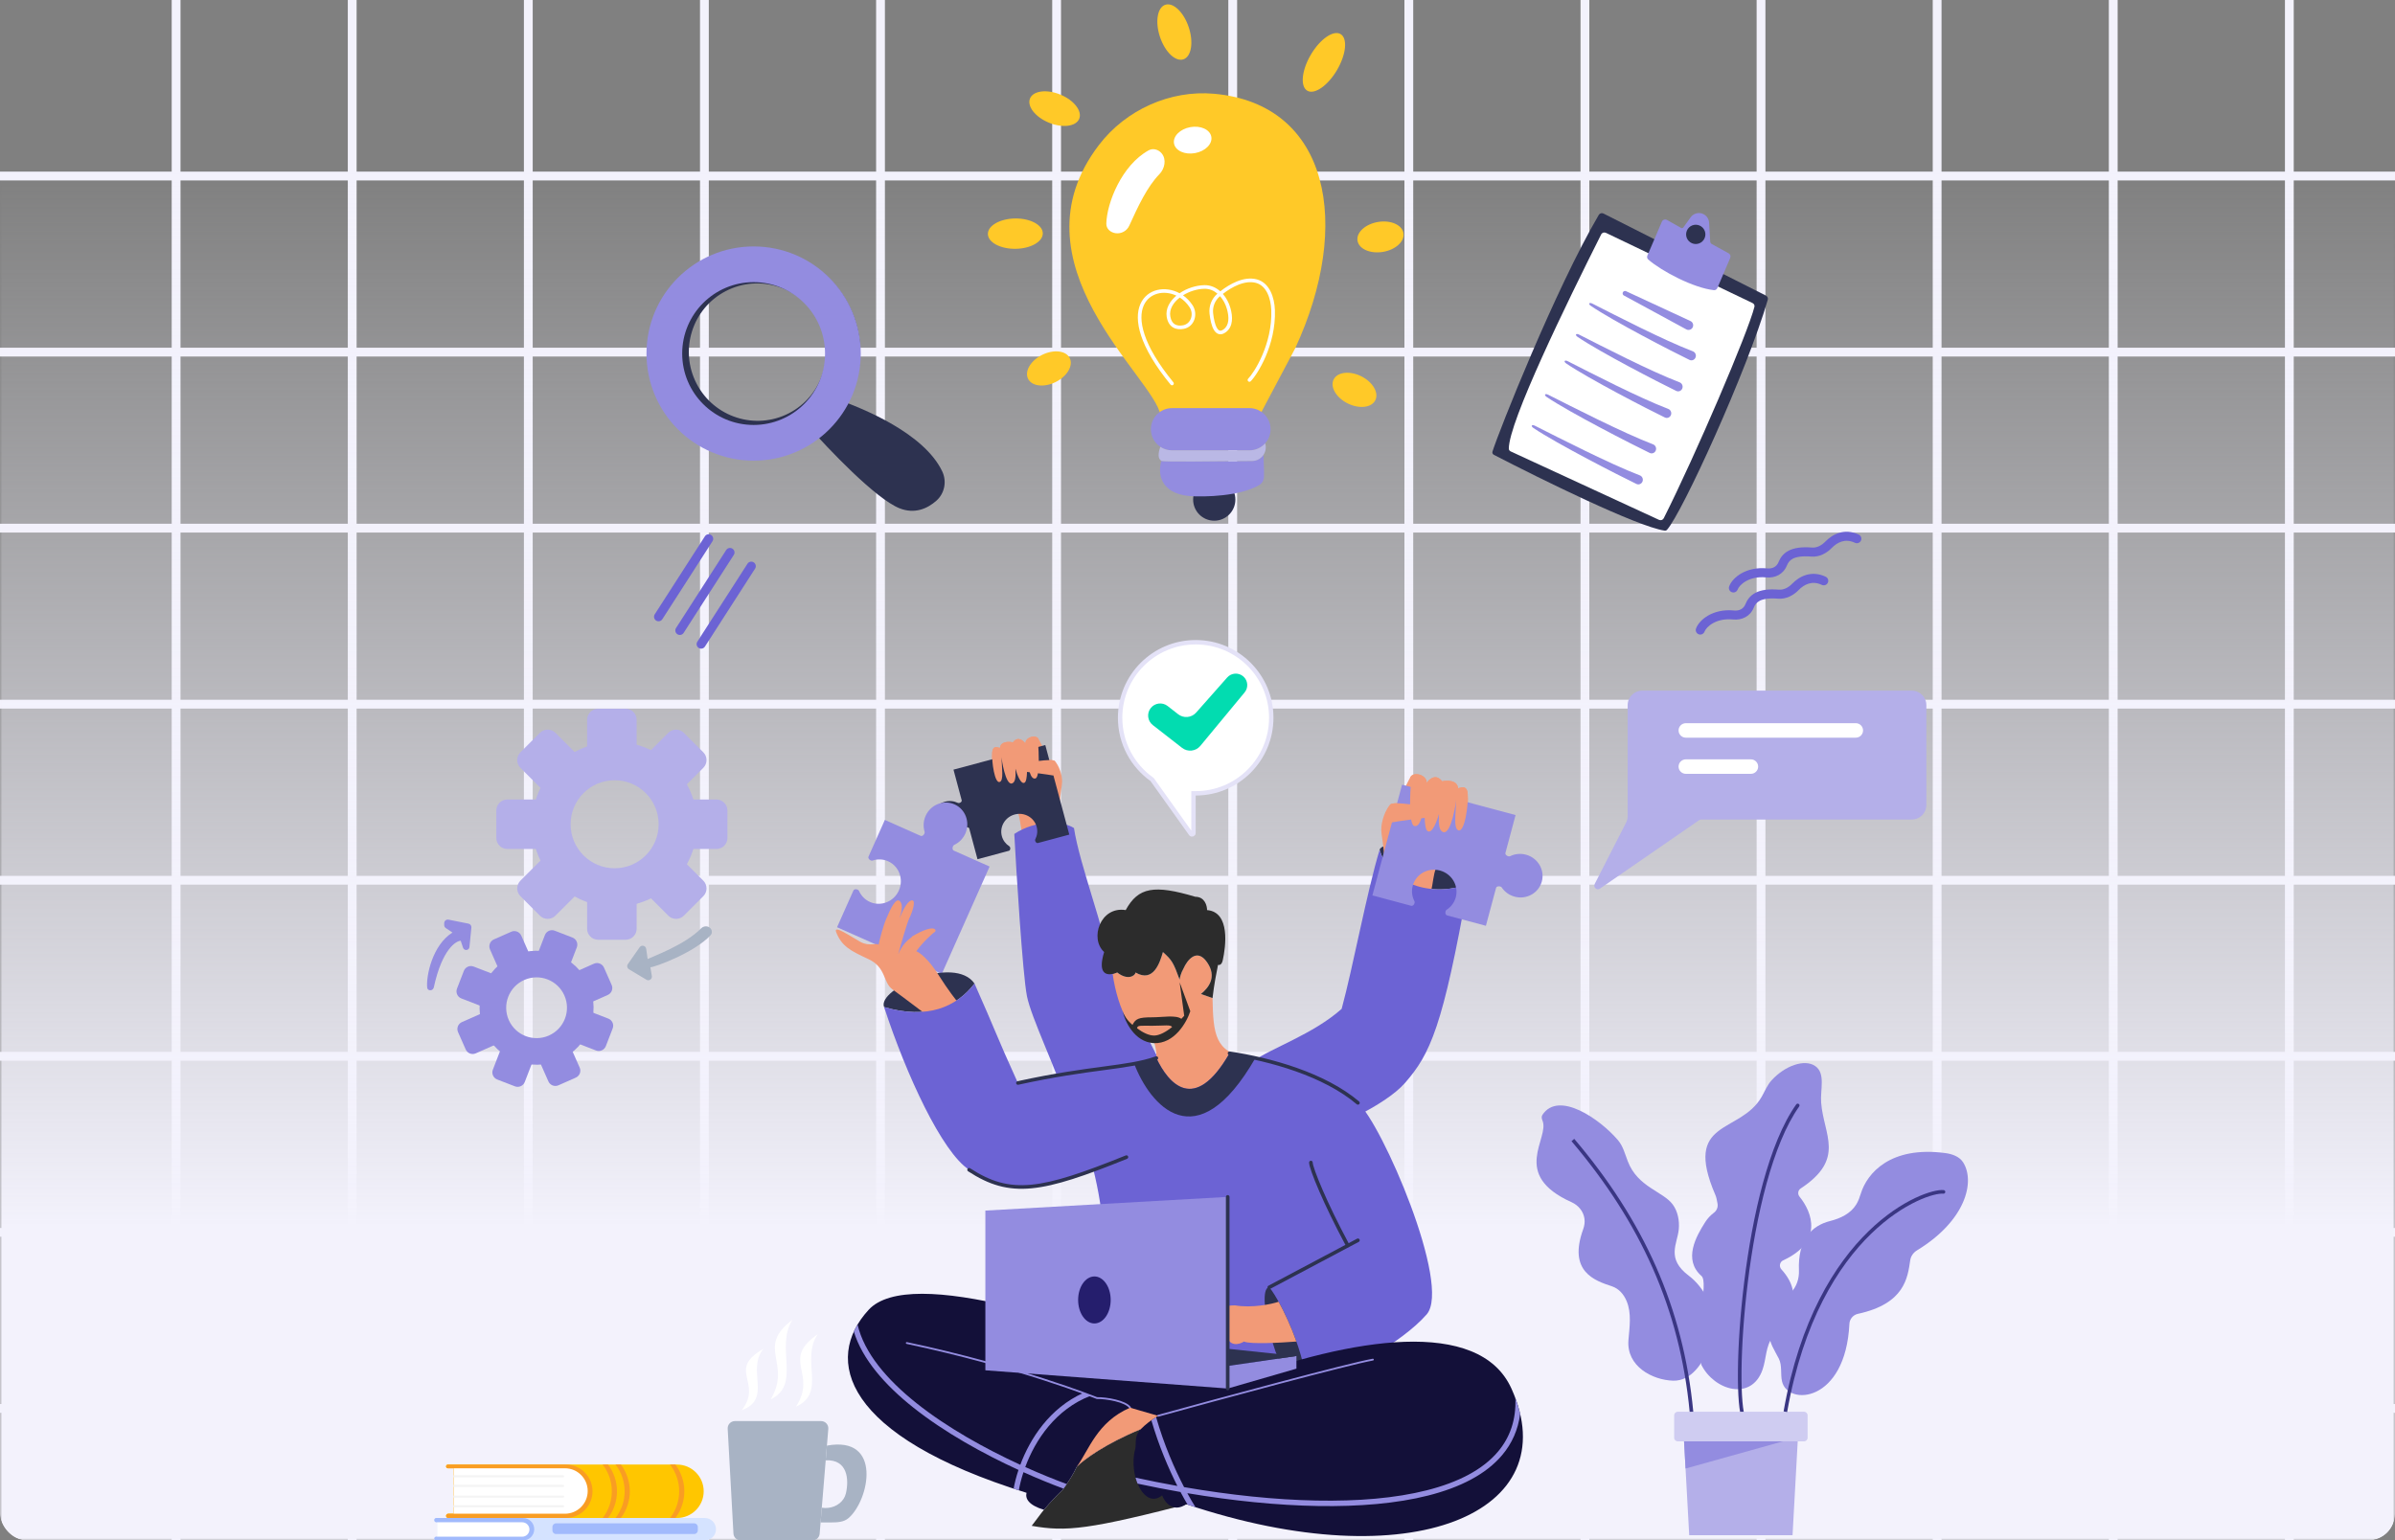<svg width="544" height="350" viewBox="0 0 544 350" fill="none" xmlns="http://www.w3.org/2000/svg">
<rect x="0" y="0" width="544" height="350" fill="#808080" stroke="none"/>
<g clip-path="url(#clip0_1_713)">
<path d="M40 0V350" stroke="#F3F2FC" stroke-width="2" stroke-linejoin="round"/>
<path d="M80 0V350" stroke="#F3F2FC" stroke-width="2" stroke-linejoin="round"/>
<path d="M120 0V350" stroke="#F3F2FC" stroke-width="2" stroke-linejoin="round"/>
<path d="M160 0V350" stroke="#F3F2FC" stroke-width="2" stroke-linejoin="round"/>
<path d="M200 0V350" stroke="#F3F2FC" stroke-width="2" stroke-linejoin="round"/>
<path d="M240 0V350" stroke="#F3F2FC" stroke-width="2" stroke-linejoin="round"/>
<path d="M280 0V350" stroke="#F3F2FC" stroke-width="2" stroke-linejoin="round"/>
<path d="M320 0V350" stroke="#F3F2FC" stroke-width="2" stroke-linejoin="round"/>
<path d="M360 0V350" stroke="#F3F2FC" stroke-width="2" stroke-linejoin="round"/>
<path d="M400 0V350" stroke="#F3F2FC" stroke-width="2" stroke-linejoin="round"/>
<path d="M440 0V350" stroke="#F3F2FC" stroke-width="2" stroke-linejoin="round"/>
<path d="M480 0V350" stroke="#F3F2FC" stroke-width="2" stroke-linejoin="round"/>
<path d="M520 0V350" stroke="#F3F2FC" stroke-width="2" stroke-linejoin="round"/>
<path d="M0 40H544" stroke="#F3F2FC" stroke-width="2" stroke-linejoin="round"/>
<path d="M0 80H544" stroke="#F3F2FC" stroke-width="2" stroke-linejoin="round"/>
<path d="M0 120H544" stroke="#F3F2FC" stroke-width="2" stroke-linejoin="round"/>
<path d="M0 160H544" stroke="#F3F2FC" stroke-width="2" stroke-linejoin="round"/>
<path d="M0 200H544" stroke="#F3F2FC" stroke-width="2" stroke-linejoin="round"/>
<path d="M0 240H544" stroke="#F3F2FC" stroke-width="2" stroke-linejoin="round"/>
<path d="M0 280H544" stroke="#F3F2FC" stroke-width="2" stroke-linejoin="round"/>
<path d="M0 320H544" stroke="#F3F2FC" stroke-width="2" stroke-linejoin="round"/>
<mask id="mask0_1_713" style="mask-type:alpha" maskUnits="userSpaceOnUse" x="0" y="0" width="544" height="350">
<rect width="544" height="350" fill="white"/>
</mask>
<g mask="url(#mask0_1_713)">
<rect width="544" height="350" fill="url(#paint0_linear_1_713)"/>
</g>
<path d="M241.249 177.643C241.217 179.447 239.562 184.812 242.331 188.871C237.451 193.456 234.202 192.907 233.187 192.059C231.15 187.963 232.269 184.538 230.094 183.475C228.354 182.625 227.056 180.049 226.625 178.868C225.417 179.491 225.215 172.961 225.37 170.974C225.525 168.988 227.021 170.083 227.144 169.9C227.298 168.423 229.165 168.461 230.079 168.665C231.19 167.17 232.427 168.236 232.906 168.955C232.853 167.473 235.258 166.829 235.878 167.86C236.315 168.586 237.517 171.106 238.261 172.697C238.948 172.687 239.463 172.761 239.656 172.982C240.399 173.831 241.281 175.839 241.249 177.643Z" fill="#F29A77"/>
<path d="M252.16 219.362C253.146 221.334 258.869 232.078 262.84 240.02C257.582 250.208 247.23 251.933 242.711 251.522C239.836 242.759 234.249 231.275 233.263 226.346C232.277 221.416 230.798 197.289 230.387 189.479C235.317 186.206 241.479 186.499 243.944 188.142C245.176 196.358 250.927 211.147 252.16 219.362Z" fill="#6C63D4"/>
<path d="M313.369 193.072C315.833 201.699 326.514 203.753 333.498 200.8C336.455 197.124 314.601 189.375 313.369 193.072Z" fill="#2D3250"/>
<path d="M237.427 169.282L216.575 174.869L218.441 181.83C218.541 182.206 217.911 182.588 217.555 182.415C216.696 181.998 215.679 181.878 214.672 182.147C212.488 182.732 211.181 184.935 211.752 187.066C212.323 189.197 214.556 190.45 216.74 189.865C217.747 189.596 218.567 188.983 219.103 188.192C219.325 187.864 220.062 187.879 220.162 188.256L222.028 195.217L229.161 193.305C229.547 193.202 229.571 192.48 229.24 192.267C228.438 191.752 227.822 190.956 227.559 189.974C226.988 187.843 228.295 185.641 230.479 185.056C232.664 184.471 234.897 185.724 235.468 187.855C235.731 188.837 235.596 189.834 235.159 190.681C234.979 191.031 235.36 191.644 235.746 191.541L242.879 189.629L237.427 169.282Z" fill="#2D3250"/>
<path d="M233.787 175.452C233.609 175.432 233.439 175.408 233.277 175.382C233.239 176.627 233.088 177.626 232.708 177.837C231.869 178.301 230.985 175.904 230.647 174.648C230.744 176.506 230.653 177.789 229.832 178.009C228.389 178.395 227.497 172.499 227.486 172.053C227.562 174.62 227.986 177.209 227.144 177.643C225.936 178.266 225.214 172.961 225.369 170.974C225.524 168.988 227.021 170.083 227.144 169.9C227.298 168.423 229.164 168.461 230.078 168.665C231.19 167.17 232.426 168.236 232.906 168.955C232.852 167.473 235.257 166.829 235.877 167.859C235.84 168.128 235.768 168.689 235.781 168.783C235.879 169.871 235.962 171.433 235.953 172.895C236.792 172.79 237.605 172.706 238.261 172.697C238.948 172.687 239.463 172.761 239.656 172.982L239.319 176.215C239.086 176.17 238.61 176.09 237.895 175.985C237.331 175.901 236.619 175.802 235.76 175.692C235.642 176.354 235.462 176.799 235.198 176.87C234.629 177.023 234.22 176.52 233.886 175.464C233.853 175.46 233.82 175.456 233.787 175.452Z" fill="#F29A77"/>
<path d="M313.741 188.621C313.781 190.851 315.827 197.484 312.403 202.503C318.437 208.172 322.454 207.492 323.709 206.444C326.228 201.38 324.844 197.146 327.533 195.831C329.685 194.78 331.289 191.596 331.822 190.135C333.315 190.905 333.566 182.832 333.374 180.376C333.183 177.919 331.332 179.273 331.18 179.048C330.99 177.221 328.682 177.268 327.552 177.521C326.178 175.672 324.649 176.989 324.057 177.879C324.123 176.047 321.149 175.25 320.382 176.524C319.842 177.423 318.355 180.539 317.436 182.505C316.586 182.494 315.949 182.585 315.71 182.858C314.792 183.907 313.702 186.39 313.741 188.621Z" fill="#F29A77"/>
<path d="M304.742 229.222C298.201 235.048 288.672 238.152 284.613 241.135L296.937 258.388C302.414 256.471 314.519 251.322 319.12 246.064C324.871 239.491 327.746 233.33 333.498 200.8C326.514 203.753 315.833 201.699 313.369 193.072C310.493 202.52 307.316 219.773 304.742 229.222Z" fill="#6C63D4"/>
<path d="M213.922 221.267L224.778 196.884L216.639 193.26C216.198 193.064 216.322 192.161 216.765 191.954C217.835 191.452 218.742 190.569 219.266 189.392C220.403 186.838 219.304 183.868 216.812 182.759C214.32 181.649 211.378 182.82 210.241 185.374C209.717 186.551 209.667 187.816 210.01 188.946C210.152 189.414 209.564 190.11 209.124 189.914L200.985 186.29L197.271 194.631C197.07 195.082 197.745 195.667 198.207 195.515C199.326 195.145 200.57 195.173 201.718 195.684C204.21 196.793 205.309 199.763 204.172 202.317C203.035 204.871 200.092 206.042 197.6 204.933C196.452 204.421 195.6 203.515 195.125 202.437C194.929 201.991 194.043 201.881 193.843 202.332L190.129 210.673L213.922 221.267Z" fill="#938CE0"/>
<path d="M318.466 178.283L344.247 185.191L341.941 193.797C341.816 194.262 342.596 194.734 343.035 194.521C344.099 194.005 345.356 193.856 346.6 194.189C349.3 194.913 350.917 197.636 350.211 200.271C349.505 202.906 346.744 204.455 344.043 203.732C342.799 203.398 341.785 202.641 341.122 201.663C340.848 201.258 339.937 201.277 339.812 201.742L337.506 210.348L328.687 207.985C328.21 207.857 328.179 206.965 328.589 206.702C329.58 206.065 330.342 205.081 330.667 203.867C331.373 201.232 329.757 198.509 327.056 197.786C324.356 197.062 321.594 198.612 320.888 201.247C320.563 202.461 320.731 203.694 321.27 204.741C321.494 205.174 321.021 205.931 320.544 205.803L311.725 203.44L318.466 178.283Z" fill="#938CE0"/>
<path d="M221.35 223.471C217.242 228.811 210.669 231.687 200.81 228.811C199.167 224.703 216.831 216.898 221.35 223.471Z" fill="#2D3250"/>
<path d="M207.177 212.76C212.571 209.587 212.889 211.491 212.254 211.808C211.87 212 209.511 214.168 208.129 216.131C208.831 216.382 210.807 217.786 213.091 221.391C215.376 224.997 217.216 227.336 217.851 228.055C213.536 231.354 213.091 231.276 211.901 231.687C210.632 230.735 204.956 226.404 202.735 224.817C200.514 223.231 201.351 219.805 197.227 217.901C193.102 215.997 191.198 214.981 189.929 211.808C189.171 209.914 193.468 212.942 195.47 214.022C197.492 215.114 199.139 214.135 199.562 214.664C199.879 213.183 200.59 210.412 201.351 208.635C202.303 206.414 203.572 203.623 204.524 204.892C205.126 205.694 204.777 207.342 204.291 208.676C205.386 206.092 206.327 204.575 207.177 204.575C208.129 204.575 207.177 207.366 206.543 208.635C206.035 209.651 204.639 214.558 204.004 216.885C205.273 213.712 207.177 213.077 207.177 212.76Z" fill="#F29A77"/>
<path d="M268.83 220.027C269.647 218.167 271.859 215.284 274.175 218.632C276.473 221.954 274.561 224.397 272.784 225.845L275.413 226.769C275.575 234.973 275.986 239.081 283.38 240.313C276.789 251.287 265.305 252.637 261.197 241.546C263.793 241.956 262.15 236.766 262.15 236.766C257.436 236.766 253.842 229.215 252.73 221.285C253.101 221.21 253.464 221.088 253.776 220.957C256.092 222.817 257.849 221.732 257.924 220.957C262.021 223.375 263.476 218.632 264.144 216.307C266.218 218.167 266.515 218.679 267.94 222.585C267.971 222.197 268.194 221.143 268.83 220.027Z" fill="#F29A77"/>
<path d="M267.945 223.19L270.364 229.756C269.558 232.258 266.77 237.212 262.07 237.014C257.646 236.737 255.509 232.06 254.993 229.756C255.248 230.594 255.923 231.724 257.232 232.867C257.923 231.484 258.614 231.139 261.724 231.139C264.087 231.139 267.052 230.563 268.333 231.484C268.58 231.233 268.799 230.999 268.982 230.793L267.945 223.19Z" fill="#2C2C2C"/>
<path d="M258.269 233.626C259.512 234.574 260.919 235.286 262.15 235.286C263.378 235.286 264.883 234.413 266.217 233.375C265.987 232.745 264.49 233.062 261.725 233.062C258.96 233.062 258.384 232.912 258.269 233.626Z" fill="#F29A77"/>
<path d="M274.175 218.633C271.859 215.285 269.647 218.168 268.831 220.028C268.194 221.143 267.972 222.197 267.94 222.585C266.515 218.679 266.218 218.168 264.145 216.308C263.476 218.633 262.021 223.375 257.924 220.957C257.85 221.732 256.093 222.817 253.777 220.957C253.464 221.088 253.102 221.211 252.73 221.285C251.119 221.609 249.346 221.032 250.794 216.308C247.454 213.285 249.903 205.846 255.693 206.776C258.543 201.568 262.151 200.963 271.503 203.753C273.641 203.753 274.175 205.768 274.175 206.776C279.519 207.241 278.406 215.145 277.738 218.168C277.542 219.057 277.138 219.324 276.658 219.236C276.293 221.038 275.769 223.677 275.413 226.77L272.784 225.845C274.561 224.397 276.473 221.955 274.175 218.633Z" fill="#2C2C2C"/>
<path d="M324.05 298.645C329.801 292.073 313.78 255.101 308.439 250.583C300.759 244.084 288.561 240.708 279.272 239.311C271.288 253.224 265.372 246.164 262.657 240.399C255.857 242.778 248.052 242.367 231.209 246.064C226.178 234.996 226.28 234.562 221.35 223.47C217.242 228.811 210.669 231.686 200.81 228.811C205.876 244.284 213.962 261.768 220.118 265.782C228.231 271.073 234.527 270.912 248.371 265.818C250.461 274.338 252.775 288.511 247.23 299.878C244.765 301.932 244.355 303.575 245.998 305.629C246.135 305.903 246.08 306.615 244.765 307.272C243.122 308.093 240.657 308.093 243.944 310.147C247.23 312.201 275.575 312.201 280.505 317.542L296.107 310.484C296.494 312.348 296.668 314.07 296.526 315.488C305.433 312.024 318.298 305.218 324.05 298.645Z" fill="#6C63D4"/>
<path d="M262.657 240.399C265.372 246.164 271.287 253.224 279.272 239.311C281.134 239.591 283.113 239.951 285.149 240.399C271.677 263.798 261.185 251.014 257.622 241.698C259.424 241.358 261.068 240.955 262.657 240.399Z" fill="#2D3250"/>
<path d="M288.31 292.483C291.049 295.77 297.184 308.915 296.525 315.488C290.897 317.542 284.735 292.483 288.31 292.483Z" fill="#2D3250"/>
<path fill-rule="evenodd" clip-rule="evenodd" d="M278.866 239.25C278.9 239.026 279.109 238.871 279.333 238.905C288.642 240.305 300.935 243.695 308.705 250.269C308.878 250.416 308.899 250.675 308.753 250.848C308.606 251.021 308.347 251.043 308.174 250.896C300.583 244.473 288.48 241.111 279.211 239.717C278.987 239.684 278.832 239.475 278.866 239.25ZM263.045 240.263C263.12 240.477 263.007 240.712 262.793 240.787C259.345 241.993 255.649 242.489 250.754 243.144L250.69 243.153C245.796 243.808 239.665 244.628 231.297 246.465C231.076 246.514 230.857 246.374 230.808 246.152C230.759 245.93 230.899 245.711 231.121 245.663C239.522 243.819 245.68 242.994 250.578 242.339L250.645 242.33C255.562 241.672 259.169 241.184 262.522 240.011C262.736 239.936 262.97 240.049 263.045 240.263ZM256.238 262.752C256.323 262.963 256.221 263.202 256.011 263.287C246.363 267.187 239.738 269.471 234.329 269.991C228.881 270.514 224.681 269.249 219.893 266.126C219.703 266.002 219.649 265.748 219.773 265.557C219.897 265.367 220.152 265.314 220.342 265.438C225.002 268.477 229.018 269.676 234.251 269.173C239.523 268.666 246.043 266.43 255.703 262.526C255.913 262.44 256.153 262.542 256.238 262.752ZM297.758 263.728C297.985 263.728 298.169 263.912 298.169 264.139C298.169 264.243 298.206 264.467 298.306 264.833C298.403 265.187 298.549 265.641 298.742 266.186C299.13 267.276 299.704 268.715 300.446 270.425C301.85 273.66 303.852 277.852 306.322 282.461L308.247 281.44C308.447 281.334 308.696 281.41 308.802 281.61C308.908 281.811 308.832 282.059 308.632 282.166L306.711 283.185L305.985 283.57L288.503 292.846C288.302 292.953 288.054 292.876 287.947 292.676C287.841 292.475 287.917 292.227 288.118 292.12L305.596 282.846C303.117 278.219 301.106 274.008 299.692 270.752C298.945 269.031 298.364 267.574 297.968 266.461C297.771 265.905 297.618 265.43 297.514 265.05C297.413 264.681 297.348 264.363 297.348 264.139C297.348 263.912 297.532 263.728 297.758 263.728Z" fill="#2D3250"/>
<path d="M280.505 296.591C284.449 297.249 288.762 296.318 290.426 295.77C291.774 298.21 293.281 301.482 294.467 304.807C291.045 305.081 283.873 305.465 282.559 304.807C281.463 305.519 279.108 306.155 278.451 303C276.585 303.766 273.889 307.045 272.7 306.451C271.057 305.629 271.878 296.591 280.505 296.591Z" fill="#F29A77"/>
<path d="M271.773 341.226C247.219 347.595 242.19 348.071 234.339 346.68C234.966 345.897 236.508 343.757 237.117 343.038C238.607 341.276 240.03 339.766 241.407 338.456C242.703 336.679 243.844 334.878 244.58 333.254C246.148 331.67 251.02 328.055 259.115 324.725C259.115 326.088 258.481 327.77 258.481 328.434C257.687 333.958 265.575 338.888 271.773 341.226Z" fill="#2C2C2C"/>
<path d="M343.3 315.478C356.038 343.606 320.786 358.991 269.448 341.76C266.424 343.827 264.535 341.286 263.969 339.757C259.999 343.038 256.155 335.223 257.896 329.031C258.102 327.6 257.653 326.232 259.115 324.725C251.019 328.055 246.147 331.67 244.58 333.254C243.843 334.878 242.702 336.678 241.406 338.456C240.029 339.766 238.606 341.276 237.116 343.038C233.602 341.969 232.845 340.478 233.164 339.176C191.514 326.229 186.941 308.874 197.299 297.605C206.667 287.413 246.44 300.457 280.183 313.894C306.945 303.967 335.944 299.234 343.3 315.478Z" fill="#131039"/>
<path fill-rule="evenodd" clip-rule="evenodd" d="M205.76 305.099C205.783 304.988 205.892 304.917 206.003 304.941C218.811 307.656 229.617 310.786 237.22 313.238C241.022 314.464 244.024 315.521 246.075 316.271C247.101 316.646 247.889 316.944 248.422 317.149C248.688 317.251 248.89 317.33 249.025 317.384C249.093 317.41 249.144 317.431 249.178 317.444L249.191 317.45C250.261 317.431 251.89 317.61 253.382 317.975C254.139 318.161 254.868 318.396 255.475 318.682C256.077 318.965 256.583 319.309 256.865 319.725C256.929 319.819 256.904 319.947 256.81 320.011C256.716 320.074 256.589 320.05 256.525 319.956C256.305 319.631 255.879 319.326 255.3 319.053C254.726 318.783 254.026 318.556 253.285 318.374C251.801 318.011 250.185 317.838 249.158 317.861L249.116 317.862L249.077 317.846L249.154 317.656C249.077 317.846 249.077 317.846 249.077 317.846L249.064 317.841L249.026 317.826C248.993 317.813 248.942 317.793 248.875 317.766C248.74 317.713 248.539 317.634 248.274 317.532C247.744 317.328 246.958 317.031 245.934 316.657C243.887 315.908 240.89 314.853 237.094 313.629C229.501 311.181 218.71 308.054 205.918 305.343C205.807 305.319 205.736 305.21 205.76 305.099ZM312.05 308.88C312.07 308.992 311.995 309.098 311.883 309.118C306.309 310.101 277.046 318.032 263.098 321.878C262.988 321.908 262.875 321.844 262.845 321.735C262.815 321.625 262.879 321.512 262.989 321.482C276.921 317.64 306.213 309.701 311.812 308.713C311.924 308.694 312.03 308.768 312.05 308.88Z" fill="#938CE0"/>
<path d="M208.182 318.818C215.178 324.39 223.834 329.176 231.751 332.814C233.986 326.821 238.43 319.935 246.062 316.485C246.731 316.729 247.297 316.941 247.755 317.114C239.753 320.2 235.147 327.184 232.875 333.325C236.243 334.84 239.448 336.138 242.298 337.191C242.062 337.538 241.818 337.886 241.567 338.234C238.795 337.202 235.706 335.947 232.468 334.493C231.981 335.974 231.636 337.376 231.414 338.624C231.016 338.495 230.622 338.367 230.231 338.238C230.471 336.935 230.836 335.492 231.339 333.981C223.343 330.314 214.546 325.462 207.415 319.782C201.014 314.685 195.874 308.855 193.941 302.548C194.19 302.006 194.472 301.472 194.785 300.947C196.269 307.346 201.398 313.415 208.182 318.818Z" fill="#938CE0"/>
<path d="M324.391 339.799C310.149 343.407 290.223 342.72 269.684 339.261C270.366 340.509 270.999 341.58 271.548 342.451L271.497 342.434C270.914 342.247 270.33 342.056 269.744 341.86C269.245 341.019 268.705 340.06 268.141 338.997C264.898 338.43 261.641 337.794 258.39 337.097C258.212 336.668 258.057 336.212 257.926 335.736C261.093 336.425 264.266 337.054 267.427 337.619C265.428 333.669 263.217 328.521 261.518 322.689C261.856 322.447 262.213 322.205 262.591 321.963C264.398 328.282 266.829 333.814 268.95 337.886C289.759 341.472 309.877 342.204 324.088 338.605C331.227 336.796 336.805 333.913 340.254 329.821C342.965 326.605 344.401 322.596 344.202 317.66C344.655 318.875 345.017 320.064 345.288 321.225C344.83 324.853 343.422 327.975 341.196 330.615C337.514 334.983 331.657 337.959 324.391 339.799Z" fill="#938CE0"/>
<path d="M259.115 324.725C251.019 328.055 246.148 331.67 244.58 333.254C247.302 329.55 249.154 323.068 256.695 319.84L263.043 321.68C261.385 322.7 260.091 323.718 259.115 324.725Z" fill="#F29A77"/>
<path d="M294.472 310.969L278.862 315.488V310.353L294.472 308.094V310.969Z" fill="#938CE0"/>
<path d="M278.862 310.353V306.45L294.472 308.094L278.862 310.353Z" fill="#2D3250"/>
<path d="M278.862 271.944L223.815 275.054V311.341L278.862 315.488V310.353V306.451V271.944Z" fill="#938CE0"/>
<path fill-rule="evenodd" clip-rule="evenodd" d="M278.861 271.533C279.088 271.533 279.272 271.717 279.272 271.944V315.489C279.272 315.715 279.088 315.899 278.861 315.899C278.635 315.899 278.451 315.715 278.451 315.489V271.944C278.451 271.717 278.635 271.533 278.861 271.533Z" fill="#2D3250"/>
<path d="M322.966 185.912C323.187 185.887 323.397 185.858 323.598 185.826C323.644 187.364 323.831 188.6 324.301 188.86C325.338 189.434 326.431 186.471 326.848 184.917C326.729 187.215 326.842 188.801 327.857 189.073C329.641 189.551 330.744 182.261 330.758 181.71C330.664 184.883 330.139 188.083 331.18 188.621C332.674 189.391 333.566 182.832 333.374 180.376C333.183 177.919 331.332 179.273 331.18 179.048C330.99 177.221 328.682 177.268 327.552 177.521C326.178 175.672 324.649 176.989 324.056 177.879C324.122 176.047 321.149 175.25 320.382 176.524C320.429 176.857 320.518 177.55 320.501 177.666C320.38 179.012 320.277 180.943 320.289 182.751C319.251 182.621 318.246 182.516 317.436 182.505C316.586 182.494 315.949 182.585 315.71 182.858L316.127 186.855C316.415 186.8 317.004 186.701 317.887 186.57C318.585 186.467 319.466 186.345 320.527 186.209C320.673 187.027 320.896 187.578 321.222 187.665C321.925 187.854 322.431 187.232 322.845 185.926C322.885 185.922 322.926 185.917 322.966 185.912Z" fill="#F29A77"/>
<path d="M252.282 295.359C252.282 298.308 250.626 300.699 248.584 300.699C246.543 300.699 244.887 298.308 244.887 295.359C244.887 292.41 246.543 290.019 248.584 290.019C250.626 290.019 252.282 292.41 252.282 295.359Z" fill="#251E6D"/>
<path d="M404.77 313.864C406.067 319.504 419.201 318.754 420.073 300.786C420.127 299.685 420.932 298.748 422.01 298.515C432.653 296.207 433.299 290.318 433.892 286.321C434.033 285.372 434.633 284.576 435.451 284.077C446.477 277.352 448.667 268.532 445.932 264.136C445.08 262.766 443.435 262.197 441.836 261.985C429.321 260.323 424.109 266.616 422.693 271.113C422.412 272.006 422.108 272.899 421.612 273.693C420.334 275.738 418.053 276.829 415.714 277.417C411.431 278.495 408.33 281.714 408.61 288.673C408.684 290.498 408.089 292.307 406.837 293.638C399.041 301.923 402.147 304.927 404.046 308.703C404.836 310.274 404.377 312.15 404.77 313.864Z" fill="#938CE0"/>
<path d="M356.966 273.15C342.953 266.854 352.077 258.625 350.358 254.601C350.181 254.186 350.089 253.7 350.336 253.322C354.017 247.697 363.471 254.299 367.508 259.059C368.666 260.425 369.101 262.201 369.743 263.872C372.007 269.76 377.762 270.683 379.96 273.69C381.092 275.238 381.496 277.344 381.324 279.253C381.019 282.65 378.351 285.923 383.638 289.889C386.689 292.177 390.958 298.046 388.294 305.732C386.938 309.646 384.174 313.823 380.034 313.702C375.348 313.564 369.387 310.452 369.886 304.465C370.134 301.487 370.626 298.396 369.477 295.637C368.826 294.075 367.728 292.787 366.122 292.255L366.094 292.246C362.245 290.971 356.1 288.936 359.611 279.267C359.89 278.5 360.005 277.677 359.89 276.869C359.654 275.21 358.494 273.836 356.966 273.15Z" fill="#938CE0"/>
<path d="M402.374 245.483C405.406 242.13 409.88 240.564 412.28 242.193C414.719 243.849 413.429 247.583 413.654 250.523C414.219 257.893 419.259 263.284 408.991 270.042C408.381 270.443 408.273 271.307 408.733 271.874C411.751 275.593 414.044 282.202 405.012 286.368C404.244 286.722 404.048 287.774 404.617 288.399C410.481 294.845 405.488 300.084 402.643 303.781C401.038 305.867 401.212 308.701 400.347 311.187C397.832 318.415 389.376 315.954 386.445 310.093C384.762 302.797 388.241 291.236 386.445 289.889C382.287 286.193 385.244 280.923 387.33 277.657C387.855 276.836 388.529 276.119 389.309 275.534C389.959 275.046 390.272 274.228 390.113 273.43L389.896 272.345C389.84 272.069 389.748 271.785 389.637 271.526C382.147 254.156 395.187 257.764 400.121 249.24C400.855 247.972 401.391 246.57 402.374 245.483Z" fill="#938CE0"/>
<path d="M383.689 348.818H407.159L408.333 327.491H404.965H382.516L382.855 333.665L383.689 348.818Z" fill="#B4AFE9"/>
<path fill-rule="evenodd" clip-rule="evenodd" d="M408.57 250.829C408.755 250.96 408.798 251.216 408.667 251.401C405.622 255.693 403.163 261.93 401.234 268.989C399.307 276.04 397.918 283.879 396.997 291.349C396.076 298.819 395.625 305.911 395.572 311.468C395.545 314.248 395.618 316.637 395.781 318.494C395.862 319.423 395.965 320.214 396.088 320.851C396.212 321.494 396.351 321.956 396.494 322.242L395.759 322.609C395.566 322.222 395.409 321.673 395.281 321.006C395.151 320.333 395.045 319.512 394.962 318.566C394.797 316.673 394.724 314.255 394.75 311.461C394.804 305.869 395.258 298.746 396.182 291.248C397.106 283.751 398.501 275.872 400.441 268.772C402.379 261.68 404.869 255.334 407.997 250.926C408.128 250.741 408.385 250.697 408.57 250.829Z" fill="#3A3683"/>
<path fill-rule="evenodd" clip-rule="evenodd" d="M357.573 258.755C373.336 277.333 382.355 297.053 384.609 320.718C384.63 320.944 384.465 321.144 384.239 321.166C384.013 321.187 383.812 321.021 383.791 320.796C381.555 297.317 372.613 277.751 356.947 259.287L357.573 258.755Z" fill="#3A3683"/>
<path d="M380.271 321.578C380.271 321.124 380.639 320.757 381.092 320.757H409.756C410.21 320.757 410.578 321.124 410.578 321.578V326.67C410.578 327.124 410.21 327.492 409.756 327.492H381.092C380.639 327.492 380.271 327.124 380.271 326.67V321.578Z" fill="#CFCCF1"/>
<path d="M382.855 333.665L382.516 327.491H404.965L382.855 333.665Z" fill="#938CE0"/>
<path fill-rule="evenodd" clip-rule="evenodd" d="M424.994 280.334C417.499 287.619 409.566 300.138 405.932 320.828L405.122 320.685C408.784 299.844 416.79 287.163 424.421 279.745C428.235 276.037 431.952 273.647 434.979 272.211C436.493 271.492 437.837 271.011 438.938 270.723C440.028 270.438 440.912 270.334 441.492 270.399C441.717 270.424 441.88 270.627 441.855 270.852C441.83 271.078 441.627 271.24 441.401 271.215C440.971 271.167 440.202 271.242 439.146 271.518C438.101 271.791 436.805 272.254 435.332 272.953C432.386 274.351 428.743 276.689 424.994 280.334Z" fill="#3A3683"/>
<path d="M434.266 156.922H372.996C371.181 156.922 369.709 158.394 369.709 160.209V185.409C369.709 185.93 369.586 186.443 369.349 186.906L362.217 200.851C361.828 201.611 362.713 202.386 363.415 201.901L385.945 186.347C386.083 186.252 386.245 186.201 386.412 186.201H434.266C436.081 186.201 437.552 184.73 437.552 182.915V160.209C437.552 158.394 436.081 156.922 434.266 156.922Z" fill="#B4AFE9"/>
<path d="M381.272 165.96C381.272 165.052 382.008 164.316 382.915 164.316H421.53C422.438 164.316 423.174 165.052 423.174 165.96C423.174 166.867 422.438 167.603 421.53 167.603H382.915C382.008 167.603 381.272 166.867 381.272 165.96Z" fill="white"/>
<path d="M381.272 174.176C381.272 173.268 382.008 172.532 382.915 172.532H397.704C398.612 172.532 399.347 173.268 399.347 174.176C399.347 175.083 398.612 175.819 397.704 175.819H382.915C382.008 175.819 381.272 175.083 381.272 174.176Z" fill="white"/>
<path d="M165.288 324.615C165.236 323.674 165.986 322.882 166.929 322.882H186.501C187.462 322.882 188.218 323.703 188.139 324.66L187.826 328.453L187.551 331.796L186.663 342.567L186.388 345.909L186.175 348.487C186.105 349.339 185.393 349.995 184.537 349.995H168.238C167.366 349.995 166.645 349.313 166.597 348.442L165.288 324.615Z" fill="#A8B3C4"/>
<path d="M192.731 344.929C197.478 340.846 200.482 326.143 187.827 328.453L187.551 331.796C192.601 331.544 192.85 336.255 192.139 339.307C191.708 341.158 190.007 342.4 188.118 342.597C187.631 342.648 187.131 342.649 186.663 342.567L186.388 345.909L188.784 345.909C190.187 345.909 191.668 345.844 192.731 344.929Z" fill="#A8B3C4"/>
<path d="M175.052 317.953C179.981 309.648 171.531 306.229 179.981 299.878C176.007 306.229 182.094 314.533 175.052 317.953Z" fill="white"/>
<path d="M180.803 319.596C185.732 312.046 177.282 308.938 185.732 303.164C181.759 308.938 187.845 316.487 180.803 319.596Z" fill="white"/>
<path d="M168.479 320.418C173.408 314 164.958 311.358 173.408 306.45C169.435 311.358 175.521 317.775 168.479 320.418Z" fill="white"/>
<path d="M249.645 32.899C229.014 59.817 262.175 85.807 263.589 94.295L285.845 94.881L294.19 79.138C307.184 51.1 302.042 23.648 275.761 21.303C265.781 20.413 255.741 24.946 249.645 32.899Z" fill="#FFC928"/>
<path d="M280.602 113.512C280.602 116.161 278.454 118.308 275.805 118.308C273.156 118.308 271.009 116.161 271.009 113.512C271.009 110.863 273.156 108.716 275.805 108.716C278.454 108.716 280.602 110.863 280.602 113.512Z" fill="#2D3250"/>
<path d="M261.415 97.524C261.415 94.875 263.562 92.728 266.211 92.728H283.798C286.447 92.728 288.594 94.875 288.594 97.524C288.594 98.753 288.132 99.873 287.373 100.722C286.494 101.703 285.218 102.32 283.798 102.32H266.211C265.23 102.32 264.318 102.026 263.559 101.521C262.266 100.662 261.415 99.192 261.415 97.524Z" fill="#938CE0"/>
<path fill-rule="evenodd" clip-rule="evenodd" d="M277.759 66.779C278.831 65.95 280.039 65.194 281.274 64.7C282.646 64.151 284.019 63.939 285.268 64.27C286.45 64.583 287.294 65.438 287.864 66.581C288.435 67.729 288.712 69.137 288.759 70.471C288.898 74.337 287.915 77.904 286.725 80.677C285.53 83.461 284.142 85.408 283.507 86.043C283.347 86.203 283.347 86.463 283.507 86.624C283.668 86.784 283.928 86.784 284.088 86.624C284.821 85.891 286.26 83.844 287.48 81.002C288.704 78.15 289.724 74.461 289.58 70.442C289.53 69.028 289.237 67.496 288.599 66.215C287.959 64.93 286.954 63.867 285.478 63.476C283.999 63.084 282.437 63.35 280.969 63.937C279.612 64.48 278.308 65.306 277.175 66.192C276.193 65.319 274.961 64.762 273.559 64.79C271.609 64.829 269.545 65.526 267.931 66.624C264.705 64.888 260.557 65.587 259.026 69.087C258.253 70.854 258.193 73.266 259.204 76.302C260.216 79.339 262.31 83.031 265.893 87.393C266.037 87.568 266.296 87.594 266.471 87.45C266.646 87.306 266.672 87.047 266.528 86.872C262.984 82.558 260.954 78.954 259.984 76.042C259.013 73.13 259.112 70.94 259.779 69.416C261.01 66.601 264.338 65.823 267.201 67.175C265.695 68.437 264.697 70.141 265.008 72.011C265.206 73.197 265.729 73.984 266.473 74.414C267.203 74.836 268.073 74.871 268.894 74.713C271.341 74.239 272.178 71.335 270.885 69.357C270.28 68.43 269.532 67.677 268.705 67.101C270.144 66.205 271.915 65.645 273.575 65.612C274.689 65.589 275.692 66.01 276.529 66.718C275.205 67.843 274.542 69.553 274.734 71.275C274.883 72.615 275.173 74.03 275.708 74.936C275.977 75.391 276.346 75.782 276.852 75.912C277.371 76.045 277.911 75.873 278.449 75.47C279.295 74.836 279.693 73.936 279.805 72.963C279.917 71.999 279.753 70.947 279.467 69.95C279.133 68.788 278.548 67.674 277.759 66.779ZM267.979 67.604C266.444 68.787 265.559 70.316 265.819 71.876C265.986 72.88 266.401 73.424 266.884 73.703C267.383 73.991 268.031 74.043 268.737 73.906C270.487 73.567 271.243 71.407 270.198 69.806C269.589 68.874 268.822 68.139 267.979 67.604ZM277.119 67.295C277.831 68.094 278.37 69.107 278.677 70.177C278.947 71.118 279.084 72.053 278.989 72.868C278.896 73.674 278.58 74.344 277.956 74.813C277.531 75.132 277.245 75.165 277.056 75.116C276.854 75.064 276.634 74.888 276.416 74.518C275.976 73.774 275.698 72.511 275.55 71.183C275.388 69.727 275.95 68.286 277.065 67.341L276.799 67.028L277.065 67.341C277.083 67.326 277.101 67.311 277.119 67.295Z" fill="white"/>
<path d="M284.416 104.736C275.989 104.793 264.298 104.961 263.813 104.719C263.014 107.117 263.174 112.073 270.209 112.713C273.653 112.959 281.779 112.75 286.025 110.199C286.684 109.803 287.077 109.099 287.103 108.331C287.158 106.708 286.996 104.466 286.996 103.334C286.45 104.161 285.516 104.728 284.416 104.736Z" fill="#938CE0"/>
<path d="M266.212 102.32H283.798C285.219 102.32 286.495 101.703 287.373 100.722C287.659 101.658 287.481 102.599 286.996 103.334C286.45 104.161 285.516 104.728 284.417 104.736C275.989 104.793 264.283 104.989 263.814 104.719C263.002 104.252 263.003 103.08 263.56 101.521C264.319 102.026 265.231 102.32 266.212 102.32Z" fill="#BAB8E5"/>
<path d="M242.982 81.358C243.83 83.062 242.397 85.498 239.783 86.799C237.168 88.099 234.361 87.772 233.514 86.068C232.666 84.364 234.098 81.927 236.712 80.627C239.327 79.326 242.134 79.653 242.982 81.358Z" fill="#FFC928"/>
<path d="M302.922 86.221C302.074 87.925 303.506 90.362 306.121 91.662C308.735 92.963 311.542 92.636 312.39 90.931C313.238 89.227 311.806 86.791 309.191 85.49C306.577 84.19 303.77 84.517 302.922 86.221Z" fill="#FFC928"/>
<path d="M308.347 54.702C308.66 56.579 311.249 57.712 314.129 57.231C317.01 56.75 319.091 54.839 318.777 52.961C318.464 51.083 315.875 49.951 312.994 50.432C310.114 50.913 308.033 52.824 308.347 54.702Z" fill="#FFC928"/>
<path d="M236.861 53.008C236.885 54.911 234.113 56.49 230.67 56.533C227.226 56.577 224.415 55.07 224.391 53.166C224.367 51.263 227.139 49.684 230.582 49.641C234.026 49.597 236.837 51.105 236.861 53.008Z" fill="#FFC928"/>
<path d="M245.131 26.993C244.403 28.752 241.312 29.143 238.226 27.866C235.14 26.59 233.229 24.129 233.957 22.37C234.684 20.611 237.776 20.22 240.861 21.497C243.947 22.773 245.859 25.234 245.131 26.993Z" fill="#FFC928"/>
<path d="M268.797 13.481C266.99 14.08 264.605 11.79 263.47 8.367C262.335 4.944 262.88 1.684 264.687 1.085C266.494 0.486 268.878 2.775 270.013 6.198C271.148 9.621 270.603 12.882 268.797 13.481Z" fill="#FFC928"/>
<path d="M296.932 20.605C295.291 19.639 295.655 15.978 297.745 12.426C299.834 8.874 302.858 6.778 304.499 7.743C306.14 8.708 305.776 12.37 303.686 15.921C301.597 19.473 298.573 21.57 296.932 20.605Z" fill="#FFC928"/>
<path d="M263.336 39.588C260.602 42.39 258.508 46.841 256.5 51.275C255.957 52.474 254.689 53.17 253.387 52.984C252.229 52.818 251.263 51.976 251.29 50.807C251.402 46.088 254.805 37.523 260.896 34.161C261.891 33.612 263.102 33.954 263.841 34.817C265.003 36.172 264.582 38.311 263.336 39.588Z" fill="white"/>
<path d="M275.138 31.063C275.435 32.693 273.781 34.36 271.442 34.787C269.103 35.214 266.965 34.24 266.667 32.611C266.37 30.981 268.025 29.314 270.364 28.887C272.703 28.459 274.84 29.434 275.138 31.063Z" fill="white"/>
<path fill-rule="evenodd" clip-rule="evenodd" d="M182.8 100.814C194.255 94.893 198.724 80.776 192.783 69.283C186.842 57.79 172.74 53.273 161.285 59.195C149.831 65.116 145.361 79.233 151.302 90.726C157.243 102.219 171.346 106.735 182.8 100.814ZM179.214 93.878C186.85 89.93 189.83 80.519 185.869 72.857C181.909 65.195 172.507 62.184 164.871 66.131C157.234 70.079 154.254 79.49 158.215 87.152C162.176 94.814 171.578 97.825 179.214 93.878Z" fill="#2D3250"/>
<path d="M214.009 107.08C209.912 98.521 196.369 92.847 189.43 90.468L183.346 96.552C188.078 101.96 198.894 113.317 204.302 115.48C207.793 116.876 210.721 115.531 212.721 113.735C214.582 112.065 215.089 109.336 214.009 107.08Z" fill="#2D3250"/>
<path fill-rule="evenodd" clip-rule="evenodd" d="M171.178 104.665C184.619 104.665 195.514 93.769 195.514 80.329C195.514 66.888 184.619 55.993 171.178 55.993C157.738 55.993 146.842 66.888 146.842 80.329C146.842 93.769 157.738 104.665 171.178 104.665ZM171.178 96.553C180.138 96.553 187.402 89.289 187.402 80.329C187.402 71.368 180.138 64.105 171.178 64.105C162.218 64.105 154.954 71.368 154.954 80.329C154.954 89.289 162.218 96.553 171.178 96.553Z" fill="#938CE0"/>
<path d="M104.648 213.753C103.672 213.753 100.433 215.539 98.535 224.346C98.454 224.724 98.121 225.001 97.734 225.001C97.385 225.001 97.074 224.779 97.035 224.432C96.748 221.85 98.173 214.751 102.771 211.878L101.263 210.872C101.034 210.72 100.897 210.463 100.897 210.188V209.755C100.897 209.237 101.371 208.848 101.879 208.95L106.417 209.857C106.831 209.94 107.115 210.324 107.073 210.744L106.631 215.171C106.579 215.693 106.02 216.001 105.55 215.766C105.373 215.677 105.238 215.521 105.175 215.333L104.648 213.753Z" fill="#938CE0"/>
<path d="M147.729 219.77C148.663 219.77 157.67 216.497 161.398 212.5C161.834 212.032 161.771 211.315 161.319 210.863C160.747 210.292 159.796 210.371 159.231 210.948C155.554 214.701 148.239 217.328 147.104 217.895L146.774 215.579C146.668 214.842 145.714 214.614 145.287 215.224L142.611 219.048C142.337 219.438 142.452 219.978 142.861 220.224L146.829 222.604C147.429 222.965 148.177 222.456 148.062 221.764L147.729 219.77Z" fill="#A8B3C4"/>
<path fill-rule="evenodd" clip-rule="evenodd" d="M139.606 206.023C149.96 206.023 158.353 197.629 158.353 187.276C158.353 176.922 149.96 168.529 139.606 168.529C129.252 168.529 120.859 176.922 120.859 187.276C120.859 197.629 129.252 206.023 139.606 206.023ZM139.606 197.274C145.128 197.274 149.604 192.798 149.604 187.276C149.604 181.754 145.128 177.277 139.606 177.277C134.084 177.277 129.608 181.754 129.608 187.276C129.608 192.798 134.084 197.274 139.606 197.274Z" fill="#B4AFE9"/>
<path d="M133.357 163.53C133.357 162.149 134.476 161.03 135.857 161.03H142.106C143.486 161.03 144.605 162.149 144.605 163.53V172.278C144.605 173.659 143.486 174.778 142.106 174.778H135.857C134.476 174.778 133.357 173.659 133.357 172.278V163.53Z" fill="#B4AFE9"/>
<path d="M133.357 202.273C133.357 200.893 134.476 199.773 135.857 199.773H142.106C143.486 199.773 144.605 200.893 144.605 202.273V211.021C144.605 212.402 143.486 213.521 142.106 213.521H135.857C134.476 213.521 133.357 212.402 133.357 211.021V202.273Z" fill="#B4AFE9"/>
<path d="M115.235 192.9C113.854 192.9 112.735 191.781 112.735 190.4V184.151C112.735 182.771 113.854 181.651 115.235 181.651H123.983C125.364 181.651 126.483 182.771 126.483 184.151V190.4C126.483 191.781 125.364 192.9 123.983 192.9H115.235Z" fill="#B4AFE9"/>
<path d="M153.979 192.9C152.598 192.9 151.479 191.781 151.479 190.4V184.151C151.479 182.771 152.598 181.651 153.979 181.651H162.727C164.108 181.651 165.227 182.771 165.227 184.151V190.4C165.227 191.781 164.108 192.9 162.727 192.9H153.979Z" fill="#B4AFE9"/>
<path d="M151.795 166.508C152.771 165.532 154.354 165.532 155.33 166.508L159.749 170.927C160.725 171.903 160.725 173.486 159.749 174.462L153.563 180.648C152.586 181.624 151.004 181.624 150.028 180.648L145.609 176.229C144.633 175.253 144.633 173.671 145.609 172.694L151.795 166.508Z" fill="#B4AFE9"/>
<path d="M124.399 193.904C125.375 192.928 126.958 192.928 127.934 193.904L132.353 198.323C133.329 199.299 133.329 200.882 132.353 201.858L126.167 208.044C125.19 209.02 123.608 209.02 122.632 208.044L118.213 203.625C117.237 202.649 117.237 201.067 118.213 200.09L124.399 193.904Z" fill="#B4AFE9"/>
<path d="M126.166 166.508C125.189 165.532 123.607 165.532 122.631 166.508L118.212 170.927C117.236 171.903 117.236 173.486 118.212 174.462L124.398 180.648C125.374 181.624 126.957 181.624 127.933 180.648L132.352 176.229C133.328 175.253 133.328 173.67 132.352 172.694L126.166 166.508Z" fill="#B4AFE9"/>
<path d="M153.562 193.904C152.586 192.928 151.003 192.928 150.027 193.904L145.608 198.323C144.632 199.299 144.632 200.881 145.608 201.858L151.794 208.044C152.77 209.02 154.353 209.02 155.329 208.044L159.748 203.625C160.724 202.649 160.724 201.066 159.748 200.09L153.562 193.904Z" fill="#B4AFE9"/>
<path fill-rule="evenodd" clip-rule="evenodd" d="M127.116 240.806C133.653 237.914 136.608 230.269 133.716 223.732C130.824 217.194 123.179 214.239 116.641 217.131C110.103 220.024 107.148 227.668 110.041 234.206C112.933 240.744 120.578 243.699 127.116 240.806ZM124.672 235.282C128.159 233.74 129.735 229.662 128.192 226.176C126.65 222.689 122.572 221.113 119.086 222.655C115.599 224.198 114.023 228.275 115.565 231.762C117.108 235.249 121.185 236.825 124.672 235.282Z" fill="#938CE0"/>
<path d="M111.299 215.72C110.913 214.849 111.307 213.829 112.179 213.444L116.125 211.698C116.996 211.312 118.016 211.706 118.401 212.578L120.845 218.102C121.231 218.974 120.837 219.993 119.965 220.379L116.019 222.125C115.148 222.51 114.128 222.116 113.743 221.245L111.299 215.72Z" fill="#938CE0"/>
<path d="M122.122 240.185C121.737 239.313 122.131 238.294 123.003 237.908L126.948 236.162C127.82 235.777 128.839 236.171 129.225 237.042L131.669 242.567C132.055 243.438 131.661 244.457 130.789 244.843L126.843 246.589C125.971 246.975 124.952 246.581 124.567 245.709L122.122 240.185Z" fill="#938CE0"/>
<path d="M108.061 239.328C107.189 239.714 106.17 239.32 105.784 238.448L104.039 234.502C103.653 233.63 104.047 232.611 104.919 232.226L110.443 229.782C111.315 229.396 112.334 229.79 112.72 230.662L114.465 234.607C114.851 235.479 114.457 236.498 113.585 236.884L108.061 239.328Z" fill="#938CE0"/>
<path d="M132.525 228.505C131.654 228.89 130.634 228.496 130.249 227.625L128.503 223.679C128.117 222.807 128.511 221.788 129.383 221.402L134.907 218.958C135.779 218.572 136.798 218.966 137.184 219.838L138.93 223.784C139.315 224.656 138.921 225.675 138.05 226.061L132.525 228.505Z" fill="#938CE0"/>
<path d="M123.773 212.45C124.116 211.561 125.116 211.119 126.005 211.463L130.029 213.018C130.918 213.362 131.36 214.361 131.017 215.25L128.839 220.885C128.495 221.774 127.496 222.216 126.607 221.872L122.582 220.317C121.693 219.973 121.251 218.974 121.595 218.085L123.773 212.45Z" fill="#938CE0"/>
<path d="M114.127 237.402C114.471 236.513 115.47 236.071 116.359 236.415L120.384 237.97C121.273 238.314 121.715 239.314 121.371 240.203L119.193 245.837C118.85 246.726 117.85 247.168 116.961 246.824L112.937 245.269C112.048 244.925 111.606 243.926 111.949 243.037L114.127 237.402Z" fill="#938CE0"/>
<path d="M107.59 219.61C106.7 219.266 105.701 219.709 105.357 220.598L103.802 224.622C103.458 225.511 103.9 226.511 104.789 226.854L110.424 229.032C111.313 229.376 112.312 228.934 112.656 228.045L114.212 224.02C114.555 223.131 114.113 222.132 113.224 221.788L107.59 219.61Z" fill="#938CE0"/>
<path d="M132.542 229.256C131.653 228.912 130.654 229.354 130.31 230.243L128.754 234.268C128.411 235.157 128.853 236.156 129.742 236.5L135.376 238.678C136.265 239.021 137.265 238.579 137.608 237.69L139.164 233.666C139.508 232.777 139.066 231.777 138.176 231.434L132.542 229.256Z" fill="#938CE0"/>
<path fill-rule="evenodd" clip-rule="evenodd" d="M161.528 121.552C162.005 121.859 162.143 122.494 161.836 122.971L150.446 140.686C150.139 141.163 149.504 141.301 149.027 140.994C148.55 140.688 148.411 140.052 148.718 139.575L160.109 121.86C160.415 121.383 161.051 121.245 161.528 121.552ZM166.365 124.662C166.842 124.969 166.981 125.605 166.674 126.082L155.283 143.796C154.977 144.273 154.341 144.411 153.864 144.105C153.387 143.798 153.249 143.163 153.556 142.685L164.946 124.971C165.253 124.494 165.888 124.356 166.365 124.662ZM171.203 127.773C171.68 128.08 171.818 128.715 171.511 129.192L160.121 146.907C159.814 147.384 159.179 147.522 158.702 147.215C158.225 146.908 158.087 146.273 158.393 145.796L169.784 128.081C170.09 127.604 170.726 127.466 171.203 127.773Z" fill="#6C63D4"/>
<path d="M339 102.597C340.45 98.001 353.281 65.631 363.151 48.821C363.369 48.449 363.834 48.323 364.219 48.517L401.113 67.162C401.464 67.34 401.644 67.728 401.534 68.105C396.784 84.388 382.101 116.487 378.649 120.365C378.5 120.533 378.297 120.592 378.075 120.558C371.764 119.586 350.045 108.9 339.342 103.352C339.048 103.2 338.9 102.913 339 102.597Z" fill="#2D3250"/>
<path d="M342.715 101.955C342.66 95.926 355.935 68.69 363.686 53.267C363.887 52.867 364.366 52.711 364.77 52.904L398.076 68.859C398.404 69.016 398.592 69.361 398.503 69.714C397.003 75.669 385.128 103.4 377.9 117.753C377.701 118.147 377.231 118.302 376.83 118.117L343.146 102.568C342.897 102.453 342.717 102.23 342.715 101.955Z" fill="white"/>
<path d="M374.189 58.062L377.478 50.368C377.671 49.917 378.212 49.734 378.638 49.975L381.829 51.779C382.014 51.884 382.248 51.832 382.371 51.66L384.015 49.37C384.647 48.49 385.806 48.166 386.802 48.592C387.608 48.937 388.149 49.706 388.202 50.581L388.46 54.897C388.473 55.125 388.603 55.33 388.803 55.44L392.648 57.558C393.018 57.762 393.173 58.213 393.007 58.601L390.081 65.447C389.947 65.761 389.632 65.963 389.292 65.927C384.761 65.445 377.497 61.684 374.382 58.963C374.125 58.739 374.055 58.376 374.189 58.062Z" fill="#938CE0"/>
<path d="M368.85 67.141L383.024 74.836C383.572 75.133 384.257 74.895 384.502 74.322C384.727 73.795 384.493 73.186 383.974 72.945L369.345 66.162C368.969 65.987 368.542 66.28 368.567 66.695C368.578 66.882 368.685 67.051 368.85 67.141Z" fill="#938CE0"/>
<path d="M348.643 96.733C354.106 99.486 365.633 105.392 372.459 108C373.031 108.218 373.309 108.865 373.069 109.427C372.839 109.966 372.229 110.213 371.702 109.958C367.683 108.016 353.657 100.85 348.299 97.241C347.629 96.79 347.921 96.37 348.643 96.733Z" fill="#938CE0"/>
<path d="M351.655 89.687C357.118 92.44 368.645 98.346 375.471 100.954C376.042 101.172 376.321 101.819 376.081 102.381C375.851 102.92 375.241 103.167 374.714 102.912C370.694 100.97 356.669 93.804 351.311 90.195C350.641 89.743 350.933 89.323 351.655 89.687Z" fill="#938CE0"/>
<path d="M356.104 82.07C361.38 84.745 372.18 90.331 378.913 92.901C379.484 93.119 379.764 93.766 379.523 94.328C379.293 94.867 378.682 95.113 378.155 94.857C374.241 92.959 360.94 86.111 355.751 82.583C355.083 82.128 355.383 81.704 356.104 82.07Z" fill="#938CE0"/>
<path d="M358.685 76.03C363.962 78.705 374.761 84.291 381.494 86.862C382.065 87.08 382.345 87.726 382.104 88.289C381.874 88.827 381.263 89.073 380.736 88.818C376.822 86.919 363.521 80.071 358.333 76.543C357.664 76.089 357.964 75.665 358.685 76.03Z" fill="#938CE0"/>
<path d="M361.697 68.984C366.973 71.659 377.772 77.245 384.505 79.815C385.077 80.034 385.356 80.68 385.115 81.243C384.885 81.781 384.274 82.027 383.747 81.772C379.833 79.873 366.532 73.025 361.344 69.497C360.675 69.043 360.975 68.619 361.697 68.984Z" fill="#938CE0"/>
<path d="M387.187 54.114C386.712 55.226 385.425 55.742 384.313 55.267C383.201 54.792 382.685 53.505 383.161 52.393C383.636 51.281 384.922 50.765 386.034 51.24C387.146 51.716 387.662 53.002 387.187 54.114Z" fill="#2D3250"/>
<path fill-rule="evenodd" clip-rule="evenodd" d="M418.344 123.036C417.472 123.297 416.693 123.85 416.053 124.51C414.913 125.685 413.252 126.604 411.42 126.457C409.223 126.281 407.96 126.554 407.209 126.946C406.499 127.316 406.133 127.851 405.862 128.519C405.059 130.499 403.153 131.387 401.182 131.19C397.214 130.793 395.061 132.931 394.687 133.943C394.49 134.475 393.9 134.747 393.368 134.551C392.836 134.354 392.564 133.763 392.76 133.231C393.511 131.199 396.648 128.672 401.386 129.146C402.61 129.268 403.555 128.742 403.959 127.747C404.347 126.789 404.984 125.79 406.259 125.125C407.493 124.482 409.197 124.218 411.584 124.41C412.62 124.493 413.716 123.97 414.578 123.08L415.316 123.795L414.578 123.08C415.383 122.251 416.452 121.458 417.756 121.068C419.085 120.671 420.596 120.713 422.203 121.467C422.716 121.708 422.937 122.319 422.696 122.833C422.455 123.346 421.843 123.567 421.33 123.326C420.182 122.787 419.191 122.783 418.344 123.036ZM410.822 132.601C409.95 132.861 409.171 133.414 408.531 134.074C407.391 135.25 405.73 136.169 403.898 136.022C401.701 135.845 400.438 136.119 399.687 136.511C398.977 136.881 398.611 137.416 398.34 138.083C397.537 140.063 395.631 140.951 393.66 140.754C389.692 140.357 387.539 142.496 387.165 143.508C386.968 144.04 386.378 144.312 385.846 144.115C385.314 143.918 385.042 143.328 385.238 142.796C385.989 140.763 389.126 138.237 393.864 138.71C395.088 138.833 396.033 138.306 396.437 137.311C396.825 136.354 397.462 135.355 398.737 134.689C399.971 134.046 401.675 133.783 404.062 133.974C405.098 134.057 406.194 133.534 407.056 132.644C407.861 131.815 408.93 131.022 410.234 130.633C411.563 130.236 413.074 130.277 414.681 131.031C415.194 131.272 415.415 131.883 415.174 132.397C414.933 132.91 414.321 133.131 413.808 132.89C412.66 132.352 411.669 132.348 410.822 132.601Z" fill="#6C63D4"/>
<path d="M271.089 180.249H271.589C281.069 180.249 288.753 172.564 288.753 163.084C288.753 153.605 281.069 145.92 271.589 145.92C262.11 145.92 254.424 153.605 254.424 163.084C254.424 168.841 257.259 173.937 261.61 177.052L261.678 177.1L261.726 177.167L270.505 189.463C270.687 189.718 271.089 189.589 271.089 189.276V180.249Z" fill="white" stroke="#E4E2F7"/>
<path d="M265.221 160.417C264.027 159.483 262.302 159.694 261.369 160.889C260.434 162.084 260.648 163.811 261.845 164.743L268.494 169.922C269.774 170.919 271.614 170.717 272.648 169.468L282.704 157.317C283.605 156.228 283.474 154.619 282.408 153.691C281.328 152.751 279.693 152.858 278.745 153.93L271.696 161.901C270.645 163.089 268.85 163.254 267.601 162.277L265.221 160.417Z" fill="#02DCB0"/>
<path d="M153.766 332.759H101.739C101.504 332.759 101.314 332.949 101.314 333.184C101.314 333.419 101.504 333.609 101.739 333.609H103.014V334.945V335.673V343.929H101.8C101.532 343.929 101.314 344.147 101.314 344.415C101.314 344.683 101.532 344.901 101.8 344.901H153.766C157.119 344.901 159.837 342.183 159.837 338.83C159.837 335.477 157.119 332.759 153.766 332.759Z" fill="#FFC600"/>
<path d="M136.889 332.759L138.103 332.759C140.812 336.342 140.83 341.331 138.103 344.901L136.889 344.901C139.672 341.35 139.655 336.323 136.889 332.759Z" fill="#F99D23"/>
<path d="M139.803 332.759L141.017 332.759C143.726 336.342 143.744 341.331 141.017 344.901L139.803 344.901C142.587 341.35 142.569 336.323 139.803 332.759Z" fill="#F99D23"/>
<path d="M152.187 332.759L153.401 332.759C156.11 336.342 156.128 341.331 153.401 344.901L152.187 344.901C154.971 341.35 154.953 336.323 152.187 332.759Z" fill="#F99D23"/>
<path d="M101.739 332.759H128.511C131.864 332.759 134.582 335.477 134.582 338.83C134.582 342.183 131.864 344.901 128.511 344.901H101.8C101.532 344.901 101.314 344.683 101.314 344.415C101.314 344.147 101.532 343.929 101.8 343.929H103.014V335.673V334.945V333.609H101.739C101.504 333.609 101.314 333.419 101.314 333.184C101.314 332.949 101.504 332.759 101.739 332.759Z" fill="#F99D23"/>
<path d="M133.489 338.769C133.489 335.919 131.179 333.609 128.329 333.609H103.014V334.944V335.673V343.929H128.329C131.179 343.929 133.489 341.619 133.489 338.769Z" fill="white"/>
<path d="M103.014 335.673H127.904C128.038 335.673 128.147 335.564 128.147 335.43C128.147 335.296 128.038 335.188 127.904 335.188H103.014V335.673Z" fill="#F4F4F4"/>
<path d="M103.014 337.859H127.904C128.038 337.859 128.147 337.75 128.147 337.616C128.147 337.482 128.038 337.373 127.904 337.373H103.014V337.859Z" fill="#F4F4F4"/>
<path d="M103.014 340.287H127.904C128.038 340.287 128.147 340.178 128.147 340.044C128.147 339.91 128.038 339.801 127.904 339.801H103.014V340.287Z" fill="#F4F4F4"/>
<path d="M103.014 342.472H127.904C128.038 342.472 128.147 342.364 128.147 342.23C128.147 342.096 128.038 341.987 127.904 341.987H103.014V342.472Z" fill="#F4F4F4"/>
<path d="M160.079 344.901H99.128C98.86 344.901 98.643 345.118 98.643 345.386C98.643 345.655 98.86 345.872 99.128 345.872H99.25V349.15H99.067C98.833 349.15 98.643 349.34 98.643 349.575C98.643 349.81 98.833 350 99.067 350H160.079C161.487 350 162.629 348.859 162.629 347.45C162.629 346.042 161.487 344.901 160.079 344.901Z" fill="#D5E3FF"/>
<path d="M99.097 344.901H118.798C120.206 344.901 121.348 346.042 121.348 347.45C121.348 348.859 120.206 350 118.798 350H99.068C98.833 350 98.643 349.81 98.643 349.575C98.643 349.34 98.833 349.15 99.068 349.15H99.25V345.872H99.129C98.86 345.872 98.643 345.655 98.643 345.386V345.355C98.643 345.104 98.846 344.901 99.097 344.901Z" fill="#A1BAFC"/>
<path d="M99.25 345.872H118.616C119.521 345.872 120.255 346.606 120.255 347.511C120.255 348.416 119.521 349.15 118.616 349.15H99.25V345.872Z" fill="white"/>
<path d="M158.501 346.936C158.501 346.483 158.133 346.115 157.679 346.115H126.297C125.844 346.115 125.476 346.483 125.476 346.936V347.721C125.476 348.175 125.844 348.543 126.297 348.543H157.679C158.133 348.543 158.501 348.175 158.501 347.721V346.936Z" fill="#A1BAFC"/>
</g>
<defs>
<linearGradient id="paint0_linear_1_713" x1="272" y1="39" x2="272" y2="279.5" gradientUnits="userSpaceOnUse">
<stop stop-color="#F3F2FC" stop-opacity="0"/>
<stop offset="1" stop-color="#F3F2FC"/>
</linearGradient>
<clipPath id="clip0_1_713">
<rect width="544" height="350" rx="6" fill="white"/>
</clipPath>
</defs>
</svg>
